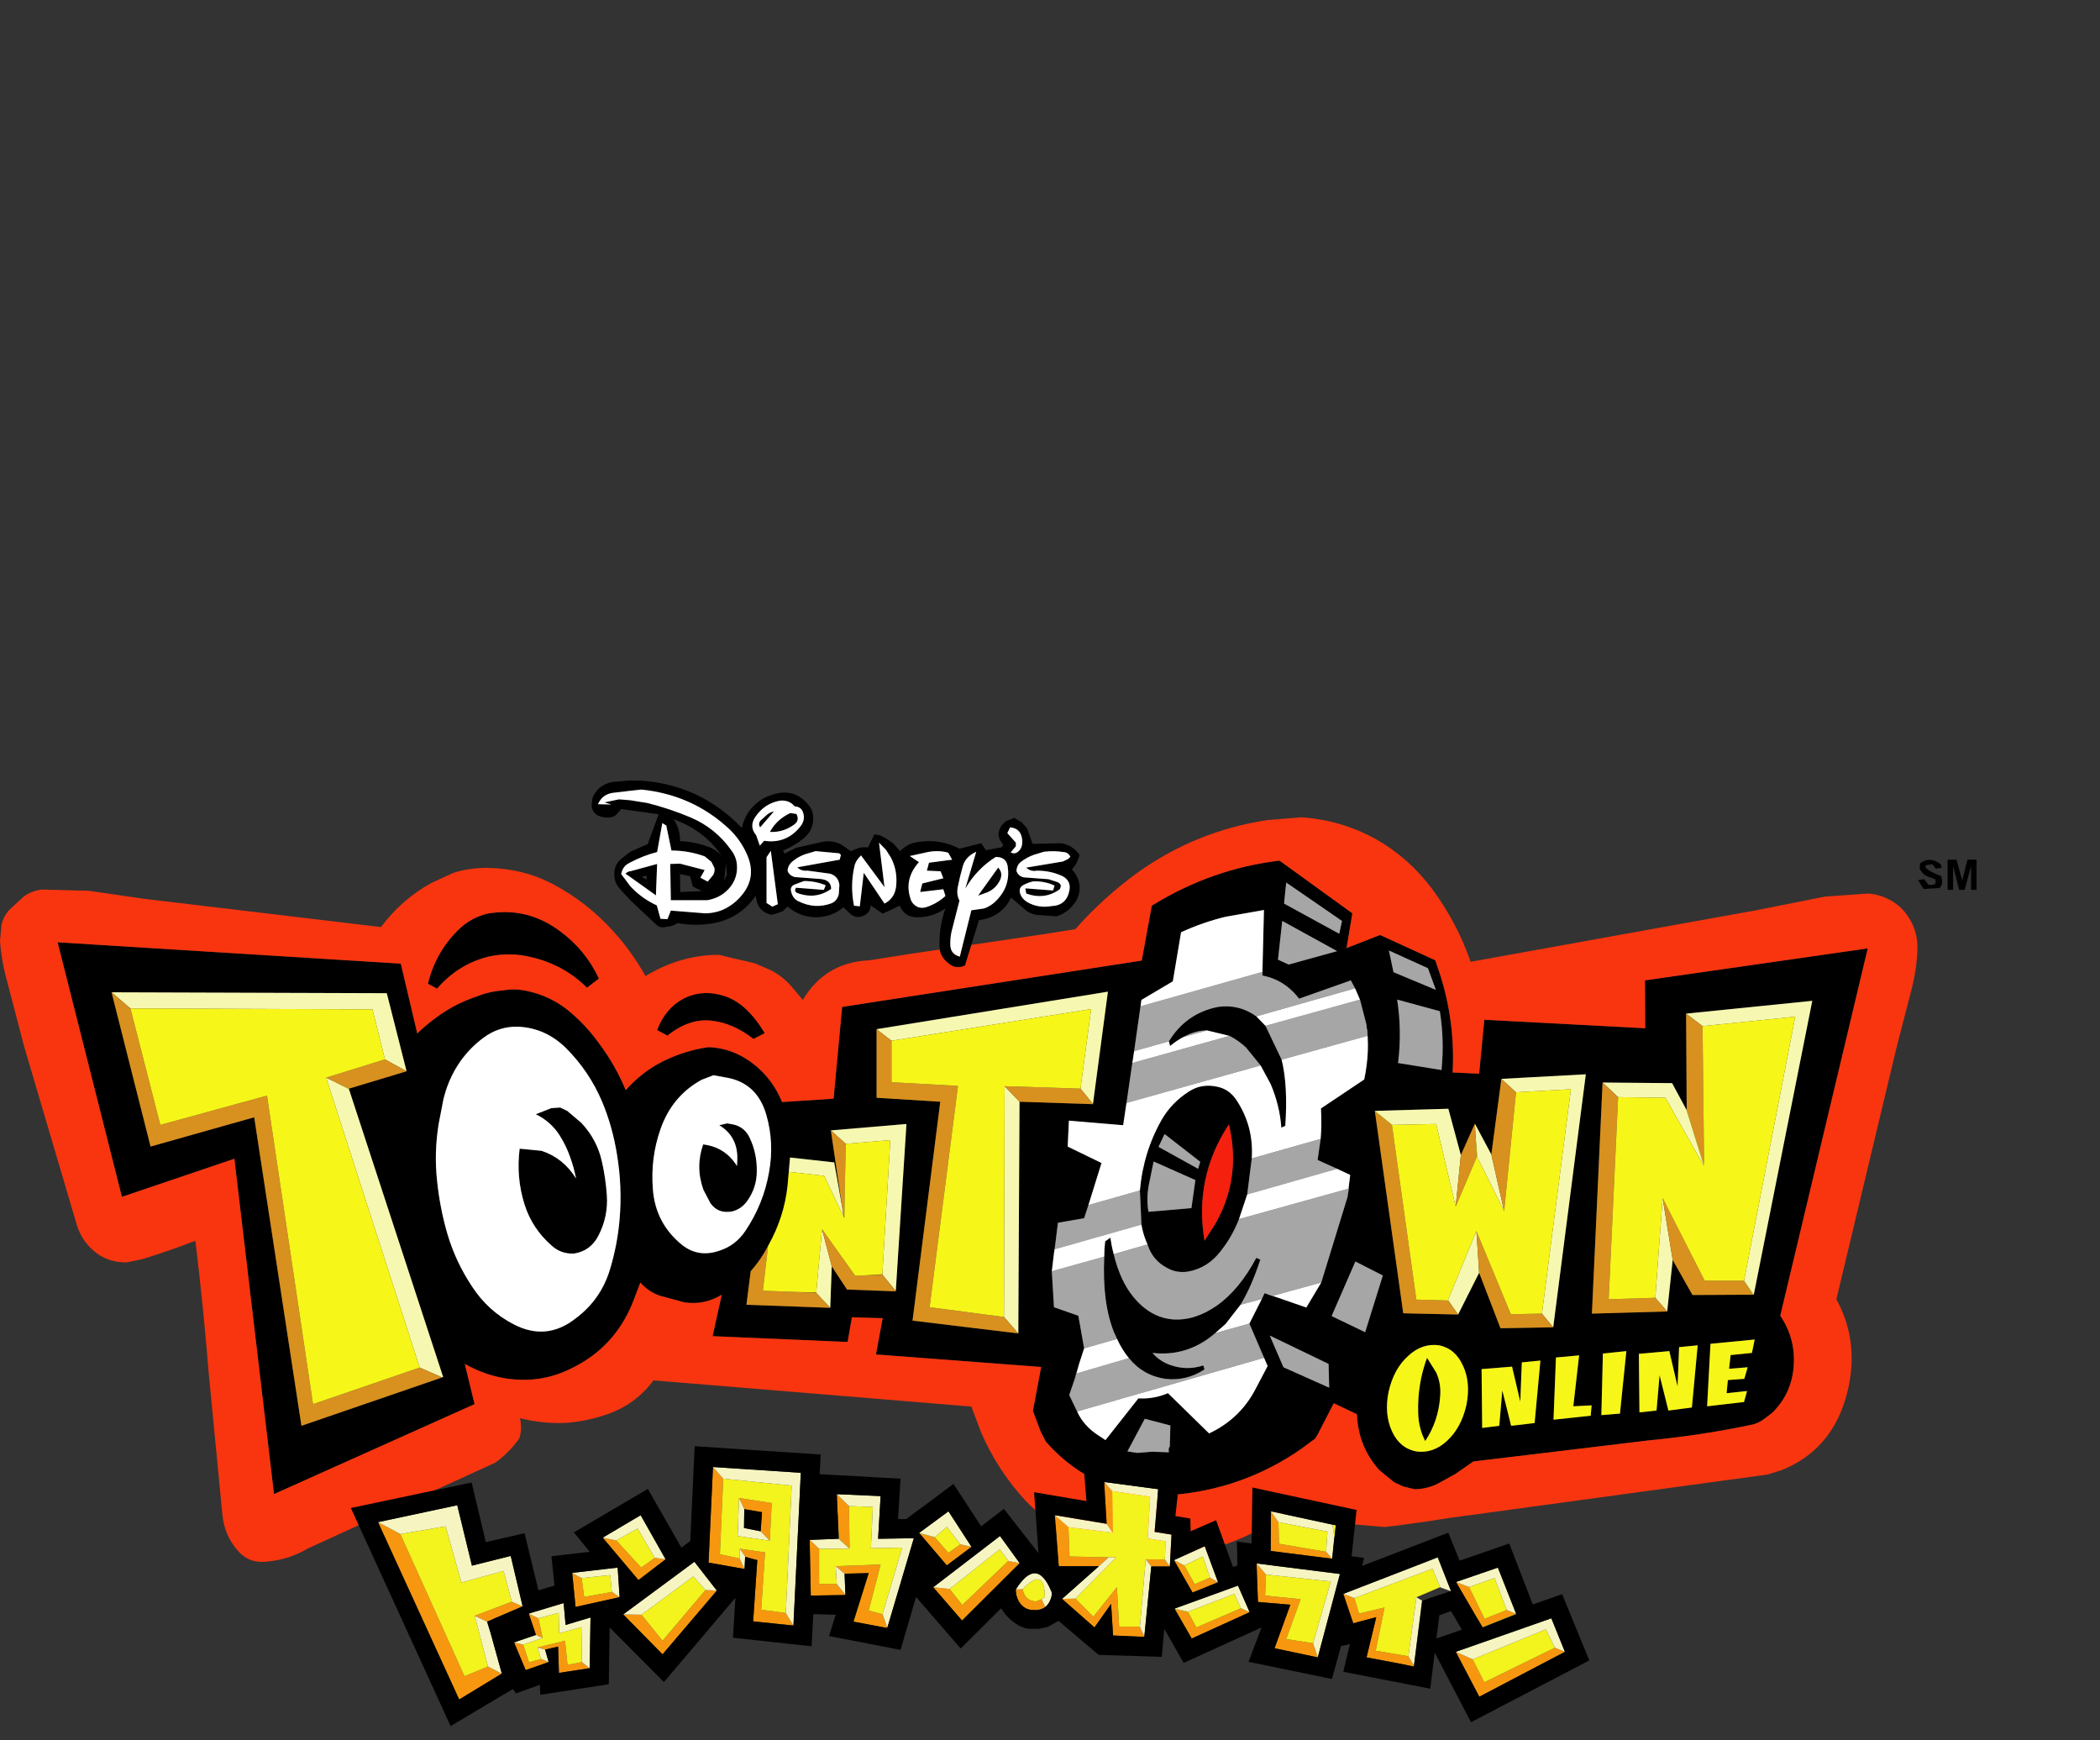 <?xml version="1.0" encoding="UTF-8" standalone="no"?>
<svg xmlns:xlink="http://www.w3.org/1999/xlink" height="285.4px" width="344.5px" xmlns="http://www.w3.org/2000/svg">
  <rect width="100%" height="100%" fill="#333333" stroke="none"/>
  <g transform="matrix(1.0, 0.0, 0.0, 1.0, 161.95, 206.75)">
    <use height="122.15" transform="matrix(1.0, 0.0, 0.0, 1.0, -161.95, -72.7)" width="324.25" xlink:href="#shape0"/>
    <use height="30.6" transform="matrix(1.0, 0.0, 0.0, 1.0, -64.9, -78.75)" width="80.05" xlink:href="#shape1"/>
    <use height="50.5" transform="matrix(0.909, 0.0, 0.0, 0.909, -104.391, 30.45)" width="223.5" xlink:href="#shape2"/>
  </g>
  <defs>
    <g id="shape0" transform="matrix(1.0, 0.0, 0.0, 1.0, 162.1, 58.05)">
      <path d="M57.6 -38.95 L58.05 -41.05 48.9 -47.35 48.55 -43.9 57.6 -38.95 M48.25 -41.05 L47.55 -34.7 49.3 -33.9 57.25 -36.1 48.25 -41.05 M59.75 -42.3 L58.8 -36.6 64.3 -38.75 Q68.85 -36.65 73.35 -34.6 L74.05 -32.55 Q76.65 -24.55 76.2 -16.2 L80.55 -16.0 81.4 -24.85 107.8 -23.45 107.75 -31.3 144.3 -36.55 129.95 23.7 Q132.65 27.7 132.1 32.55 131.6 36.7 128.65 39.6 L127.35 40.6 Q126.55 41.2 125.6 41.5 117.2 43.3 108.3 44.15 L95.45 45.7 79.6 47.6 76.65 49.65 73.75 51.25 Q71.9 52.15 69.95 52.15 L68.1 51.7 66.6 51.0 64.15 49.0 63.9 48.7 Q60.7 44.95 60.5 39.85 L56.7 38.05 54.1 43.1 53.65 43.85 51.35 45.55 Q41.75 52.2 30.05 53.1 17.7 53.6 9.5 44.4 L8.6 42.65 7.4 39.45 7.35 39.3 8.7 32.1 -18.4 30.05 -17.3 24.1 -22.35 23.95 -23.05 28.0 -45.2 27.05 -43.7 20.25 Q-46.55 22.0 -49.85 21.5 L-53.9 20.4 Q-55.75 19.75 -57.05 18.25 L-58.35 21.65 Q-61.3 28.85 -68.2 32.25 -73.25 34.85 -79.0 34.0 -82.6 33.45 -85.85 31.6 L-84.25 38.2 -117.15 52.95 -123.65 -2.05 -142.1 4.2 -152.65 -37.55 -96.35 -34.05 -93.65 -22.6 Q-91.0 -25.15 -87.85 -26.95 -85.9 -28.0 -83.8 -28.7 -81.8 -29.5 -79.6 -29.65 -77.7 -30.0 -75.8 -29.6 -71.85 -28.8 -68.8 -26.3 -66.05 -24.05 -63.85 -21.0 -61.15 -17.4 -59.45 -13.3 -56.8 -16.3 -53.3 -18.05 -49.75 -19.8 -45.9 -20.35 -41.7 -20.2 -38.25 -17.4 -35.3 -15.0 -33.8 -11.35 L-25.35 -11.9 -23.95 -26.95 25.2 -34.55 26.85 -43.55 Q36.6 -49.6 47.8 -50.95 L59.75 -42.3 M45.0 -32.7 L45.25 -42.85 39.0 -41.75 Q35.25 -40.85 31.65 -39.2 L30.3 -31.15 25.15 -28.1 25.0 -27.05 23.95 -19.7 23.75 -18.35 22.65 -10.9 22.15 -7.55 13.25 -8.3 13.05 -4.05 18.6 -1.35 16.45 5.55 15.75 7.7 11.45 8.45 11.0 12.1 10.8 13.45 10.45 16.4 10.8 22.3 14.8 23.7 15.75 29.05 14.95 31.5 13.3 36.7 14.6 39.4 Q15.65 41.75 18.05 43.3 L19.25 44.1 24.65 37.25 Q27.15 37.4 29.5 36.4 L36.25 43.0 Q41.25 40.65 43.8 35.85 L45.85 31.95 42.85 25.0 44.9 20.95 45.35 20.0 46.3 20.35 47.0 20.55 52.2 22.35 54.65 18.25 58.95 4.25 59.4 0.6 57.25 -0.4 54.05 -1.85 54.55 -5.3 Q54.75 -7.65 54.6 -10.3 L61.7 -15.05 Q62.7 -19.85 62.05 -24.0 L61.95 -24.5 61.0 -28.15 60.2 -30.0 59.5 -31.3 51.0 -28.3 50.7 -28.7 Q48.4 -31.45 45.0 -32.1 L45.0 -32.7 M44.7 -17.35 L42.3 -20.3 Q41.0 -21.5 39.6 -22.2 L35.9 -23.1 Q34.0 -23.1 32.0 -22.0 30.95 -21.45 29.85 -20.55 L29.65 -21.3 Q32.45 -25.9 37.7 -26.95 41.15 -27.45 44.0 -25.4 L45.5 -23.85 48.15 -18.3 Q49.2 -14.05 48.75 -7.45 L48.1 -7.15 Q47.85 -10.75 46.35 -14.3 L44.7 -17.35 M24.9 3.15 Q25.45 -3.15 28.5 -8.5 30.1 -11.25 32.9 -13.05 35.0 -14.45 37.65 -13.85 39.5 -13.45 40.65 -11.8 43.6 -7.45 43.25 -2.1 L42.5 3.8 41.15 7.85 Q40.05 10.7 38.15 13.1 36.05 15.85 32.85 16.45 30.9 16.75 29.35 15.85 26.95 14.6 26.15 12.0 25.45 10.5 25.15 8.75 L24.9 3.15 M4.95 26.6 L5.15 -11.4 17.2 -11.0 17.2 -11.05 19.65 -29.45 -18.3 -23.3 -18.3 -12.05 -7.85 -11.4 -12.4 24.5 4.95 26.6 M19.05 14.0 Q19.05 12.8 19.2 11.5 L20.05 10.9 Q20.25 12.3 20.6 13.6 21.7 18.1 23.9 20.7 26.65 24.0 30.3 24.3 33.9 24.55 37.5 22.05 41.2 19.45 44.0 14.2 L44.65 14.5 Q43.2 18.95 41.4 21.9 L38.95 25.05 37.25 26.55 Q32.75 30.45 26.95 29.8 L27.0 29.85 Q28.15 31.15 29.8 31.75 32.55 32.75 35.3 31.85 L35.5 32.5 Q32.55 34.45 29.05 34.05 25.4 33.5 23.1 30.65 22.0 29.35 21.15 27.5 L20.65 26.4 Q18.7 21.6 19.05 14.0 M34.8 -1.55 L28.95 -6.1 27.95 -4.0 34.45 -0.4 34.8 -1.55 M26.35 2.3 Q25.95 4.5 26.3 6.65 L33.35 6.05 34.0 1.45 27.15 -1.6 26.35 2.3 M35.5 11.4 L37.2 8.75 Q41.6 1.15 39.5 -7.7 33.75 1.05 35.5 11.4 M72.15 -33.3 L65.75 -36.2 66.5 -32.65 73.45 -29.75 72.15 -33.3 M74.4 -16.9 Q74.85 -21.55 74.1 -26.25 L67.1 -28.15 Q67.9 -23.05 67.25 -17.75 L74.4 -16.6 74.4 -16.9 M79.85 -7.8 L77.55 -2.65 75.5 -10.25 63.45 -9.9 63.45 -9.8 68.1 23.3 77.1 23.5 80.55 16.65 84.05 25.75 92.7 25.6 98.05 -15.9 84.2 -15.15 82.55 -2.75 79.85 -7.8 M152.8 -49.65 L152.9 -50.5 Q154.55 -51.75 156.3 -50.3 L156.4 -49.75 155.45 -49.65 154.9 -50.35 153.85 -50.2 Q153.3 -49.6 156.35 -48.4 156.75 -47.0 156.05 -46.45 L153.45 -46.3 152.55 -47.75 153.55 -47.9 154.25 -47.0 Q155.8 -46.75 155.35 -47.9 L154.25 -48.3 Q153.35 -48.6 152.8 -49.65 M158.85 -51.1 L159.8 -47.7 160.65 -51.1 162.15 -51.1 162.15 -46.15 161.25 -46.15 161.25 -50.05 160.2 -46.15 159.3 -46.15 158.3 -50.05 158.3 -46.15 157.4 -46.15 157.4 -51.1 158.85 -51.1 M114.5 -25.85 L114.6 -10.1 114.55 -10.1 112.2 -14.45 100.8 -14.55 99.05 23.35 111.4 23.0 112.3 14.55 115.55 20.3 125.5 20.25 125.6 20.25 135.2 -27.95 114.5 -25.85 M109.65 39.25 L110.15 33.45 111.6 39.25 115.45 38.75 116.4 28.55 113.35 28.85 113.1 35.3 111.75 29.5 106.75 29.95 106.85 39.55 109.65 39.25 M125.3 29.8 L125.75 27.6 118.5 28.3 117.95 38.55 124.0 37.85 124.5 36.05 121.15 36.4 121.35 34.25 124.05 34.05 124.6 32.15 121.55 32.4 121.8 30.15 125.3 29.8 M103.65 39.75 L104.7 29.5 100.85 29.9 100.6 40.0 103.65 39.75 M96.0 38.55 L96.95 30.2 93.15 30.55 92.75 40.75 98.85 40.1 99.0 38.4 96.0 38.55 M87.55 31.35 L87.3 37.8 85.95 32.05 80.95 32.45 81.05 42.1 83.85 41.75 84.35 35.95 85.8 41.75 89.65 41.3 90.6 31.05 87.55 31.35 M64.75 17.1 L60.25 14.8 56.35 23.75 61.85 26.4 64.75 17.1 M65.7 36.15 Q64.95 39.8 66.25 42.65 67.5 45.4 70.2 45.95 72.95 46.35 75.25 44.25 77.6 42.1 78.45 38.4 79.2 34.65 77.9 31.9 76.65 29.1 74.0 28.55 71.2 28.15 68.9 30.3 66.55 32.4 65.7 36.15 M73.5 33.0 Q74.35 34.85 74.15 37.0 73.85 41.05 71.7 44.25 70.6 42.1 70.55 39.65 70.4 34.95 72.0 30.6 L73.5 33.0 M55.95 35.5 L55.85 31.6 46.2 26.95 48.45 32.15 55.95 35.5 M25.7 40.6 L22.85 45.95 24.5 46.2 26.85 46.0 29.65 46.1 Q29.55 45.3 29.8 45.2 L29.9 41.7 25.7 40.6 M-86.95 -39.55 Q-84.95 -41.55 -82.15 -42.25 -75.6 -43.4 -70.2 -39.35 -66.05 -36.3 -63.85 -31.6 L-65.8 -30.1 Q-69.65 -33.9 -74.9 -35.1 -78.3 -35.95 -81.75 -35.25 -86.85 -34.05 -90.4 -29.95 L-91.9 -30.75 Q-90.65 -35.9 -86.95 -39.55 M-143.8 -29.35 L-137.4 -4.05 -120.4 -8.85 -112.65 41.75 -89.95 33.95 -89.4 33.75 -104.85 -13.45 -104.85 -13.55 -95.4 -16.4 -98.65 -29.2 -143.8 -29.35 M-89.0 -13.1 L-89.35 -11.85 -90.15 -7.7 Q-90.9 -3.0 -90.4 1.55 -89.95 6.0 -88.7 10.3 -87.35 14.85 -84.7 18.85 -82.05 22.95 -77.75 25.15 -72.45 27.85 -67.75 24.2 -63.55 21.1 -62.05 16.15 -60.8 12.05 -60.45 7.8 -60.0 2.55 -60.9 -2.85 -61.65 -7.4 -63.3 -11.35 -65.4 -16.35 -69.25 -20.2 -72.55 -23.45 -76.95 -23.7 -80.2 -23.85 -82.85 -21.85 -87.25 -18.55 -89.0 -13.1 M-45.05 -15.75 L-47.0 -15.0 Q-51.85 -12.35 -53.75 -6.9 -55.4 -2.2 -55.0 2.9 -54.6 8.5 -50.25 12.05 -47.5 14.25 -44.0 13.0 -41.4 12.15 -39.8 9.75 -36.85 5.35 -35.95 0.2 -35.05 -4.65 -36.4 -9.3 -37.95 -14.6 -43.15 -15.4 L-45.05 -15.75 M-43.15 -28.7 Q-39.55 -27.5 -36.65 -22.65 L-38.5 -21.7 Q-41.8 -24.3 -45.4 -24.7 -49.05 -25.1 -52.6 -22.25 L-54.3 -23.15 Q-52.95 -26.75 -49.9 -28.35 -46.75 -29.9 -43.15 -28.7 M-44.1 -7.55 L-42.8 -7.85 -41.7 -7.65 Q-39.9 -7.2 -39.1 -5.45 -37.9 -2.9 -37.95 0.0 -37.95 2.65 -39.5 4.85 -40.5 6.25 -42.05 6.6 -44.3 7.0 -45.55 5.25 L-46.7 3.05 Q-48.05 -0.65 -46.75 -4.4 -43.1 -3.95 -41.2 -0.85 L-41.15 -1.85 Q-41.0 -5.65 -44.1 -7.55 M-71.65 -10.35 L-70.2 -10.45 -69.05 -9.9 -66.75 -7.95 Q-64.15 -5.2 -63.35 -1.55 -62.75 1.1 -62.55 3.9 -62.3 7.45 -63.95 10.6 -65.25 13.1 -67.95 13.5 -70.05 13.6 -71.6 12.2 -74.8 9.4 -76.05 5.45 -77.45 1.0 -76.85 -3.7 L-73.25 -3.35 Q-69.65 -2.15 -67.6 1.2 -67.95 -0.65 -68.6 -2.4 -69.25 -4.25 -70.3 -5.9 -71.75 -8.15 -74.2 -9.35 L-71.65 -10.35 M-17.35 16.9 L-17.35 16.95 -20.7 17.1 -17.35 16.9 M-16.25 18.3 L-15.15 19.65 -13.4 -7.75 -25.8 -6.7 -23.95 5.85 -25.25 -1.45 -32.5 -2.25 -32.7 0.1 -32.9 2.35 Q-33.45 7.55 -36.1 12.25 -37.3 14.55 -38.95 16.4 L-39.65 21.9 -25.9 22.4 -25.65 15.6 -23.15 19.4 -15.15 19.7 -16.25 18.3 M-23.65 7.4 L-23.55 4.95 -23.6 7.7 -23.65 7.4 M-31.45 19.8 L-28.2 19.9 -28.2 19.95 -31.45 19.8" fill="#000000" fill-rule="evenodd" stroke="none"/>
      <path d="M51.4 -58.05 Q57.95 -57.6 63.65 -54.45 69.0 -51.4 72.8 -46.35 76.9 -40.85 79.15 -34.35 L113.5 -40.55 126.0 -42.8 137.3 -45.05 144.4 -45.55 Q147.05 -45.35 149.3 -43.6 150.45 -42.65 151.25 -41.25 152.55 -39.0 152.45 -36.3 152.3 -32.8 151.4 -29.5 L149.05 -20.4 139.15 21.0 Q141.8 25.8 141.65 31.3 141.5 35.5 139.9 39.45 137.05 46.3 130.1 49.05 L127.85 49.75 75.45 56.9 72.25 57.4 67.2 58.1 65.05 58.35 58.65 57.8 58.25 57.7 50.95 54.9 50.65 54.8 50.25 55.05 47.2 57.1 Q37.15 63.75 24.95 63.0 13.75 61.9 6.1 54.0 1.55 49.05 -1.15 42.85 L-2.75 38.6 -54.9 34.3 Q-57.75 38.15 -62.3 39.8 -65.6 40.95 -68.9 41.25 -72.85 41.5 -76.8 40.5 -76.4 42.3 -76.9 43.8 -78.55 46.15 -80.85 47.8 L-111.55 61.85 Q-114.75 63.75 -118.55 64.05 -121.4 64.3 -123.2 62.1 -125.25 59.7 -125.6 56.5 L-127.9 32.7 Q-128.75 22.05 -130.05 11.4 -134.3 13.05 -138.7 14.4 L-141.3 14.95 Q-144.55 15.0 -146.85 12.95 -148.75 11.25 -149.5 8.8 L-158.15 -20.5 -161.25 -32.35 Q-161.9 -35.0 -162.1 -37.75 L-161.85 -40.5 Q-161.5 -41.8 -160.65 -42.8 L-158.15 -45.1 Q-156.85 -46.0 -155.25 -46.2 L-147.5 -46.0 -138.6 -44.7 -103.8 -40.55 -99.6 -40.05 Q-96.2 -44.6 -91.3 -47.3 L-87.7 -48.95 Q-85.0 -49.8 -82.0 -49.75 -76.35 -49.65 -71.6 -47.2 -65.75 -44.15 -61.35 -39.2 -58.45 -36.0 -56.2 -32.0 -50.6 -35.45 -44.2 -35.5 L-38.25 -34.1 -35.6 -32.95 Q-33.7 -31.95 -32.3 -30.35 L-30.4 -28.1 Q-26.7 -34.3 -19.45 -34.6 L-12.8 -35.65 0.8 -37.65 9.25 -38.9 14.3 -39.7 Q18.95 -44.95 24.55 -49.0 34.15 -55.85 45.85 -57.6 L51.4 -58.05 M59.75 -42.3 L47.8 -50.95 Q36.6 -49.6 26.85 -43.55 L25.2 -34.55 -23.95 -26.95 -25.35 -11.9 -33.8 -11.35 Q-35.3 -15.0 -38.25 -17.4 -41.7 -20.2 -45.9 -20.35 -49.75 -19.8 -53.3 -18.05 -56.8 -16.3 -59.45 -13.3 -61.15 -17.4 -63.85 -21.0 -66.05 -24.05 -68.8 -26.3 -71.85 -28.8 -75.8 -29.6 -77.7 -30.0 -79.6 -29.65 -81.8 -29.5 -83.8 -28.7 -85.9 -28.0 -87.85 -26.95 -91.0 -25.15 -93.65 -22.6 L-96.35 -34.05 -152.65 -37.55 -142.1 4.2 -123.65 -2.05 -117.15 52.95 -84.25 38.2 -85.85 31.6 Q-82.6 33.45 -79.0 34.0 -73.25 34.85 -68.2 32.25 -61.3 28.85 -58.35 21.65 L-57.05 18.25 Q-55.75 19.75 -53.9 20.4 L-49.85 21.5 Q-46.55 22.0 -43.7 20.25 L-45.2 27.05 -23.05 28.0 -22.35 23.95 -17.3 24.1 -18.4 30.05 8.7 32.1 7.35 39.3 7.4 39.45 8.6 42.65 9.5 44.4 Q17.7 53.6 30.05 53.1 41.75 52.2 51.35 45.55 L53.65 43.85 54.1 43.1 56.7 38.05 60.5 39.85 Q60.7 44.95 63.9 48.7 L64.15 49.0 66.6 51.0 68.1 51.7 69.95 52.15 Q71.9 52.15 73.75 51.25 L76.65 49.65 79.6 47.6 95.45 45.7 108.3 44.15 Q117.2 43.3 125.6 41.5 126.55 41.2 127.35 40.6 L128.65 39.6 Q131.6 36.7 132.1 32.55 132.65 27.7 129.95 23.7 L144.3 -36.55 107.75 -31.3 107.8 -23.45 81.4 -24.85 80.55 -16.0 76.2 -16.2 Q76.65 -24.55 74.05 -32.55 L73.35 -34.6 Q68.85 -36.65 64.3 -38.75 L58.8 -36.6 59.75 -42.3 M-86.95 -39.55 Q-90.65 -35.9 -91.9 -30.75 L-90.4 -29.95 Q-86.85 -34.05 -81.75 -35.25 -78.3 -35.95 -74.9 -35.1 -69.65 -33.9 -65.8 -30.1 L-63.85 -31.6 Q-66.05 -36.3 -70.2 -39.35 -75.6 -43.4 -82.15 -42.25 -84.95 -41.55 -86.95 -39.55 M-43.15 -28.7 Q-46.75 -29.9 -49.9 -28.35 -52.95 -26.75 -54.3 -23.15 L-52.6 -22.25 Q-49.05 -25.1 -45.4 -24.7 -41.8 -24.3 -38.5 -21.7 L-36.65 -22.65 Q-39.55 -27.5 -43.15 -28.7" fill="#f8350f" fill-rule="evenodd" stroke="none"/>
      <path d="M57.6 -38.95 L48.55 -43.9 48.9 -47.35 58.05 -41.05 57.6 -38.95 M48.25 -41.05 L57.25 -36.1 49.3 -33.9 47.55 -34.7 48.25 -41.05 M25.0 -27.05 L45.0 -32.7 45.0 -32.1 Q48.4 -31.45 50.7 -28.7 L51.0 -28.3 59.5 -31.3 60.2 -30.0 44.0 -25.4 Q41.15 -27.45 37.7 -26.95 32.45 -25.9 29.65 -21.3 L23.95 -19.7 25.0 -27.05 M61.0 -28.15 L61.95 -24.5 62.2 -22.2 48.15 -18.3 45.5 -23.85 61.0 -28.15 M54.55 -5.3 L54.05 -1.85 57.25 -0.4 42.5 3.8 43.25 -2.1 54.55 -5.3 M58.95 4.25 L54.65 18.25 46.65 20.45 46.3 20.35 45.35 20.0 44.9 20.95 41.4 21.9 Q43.2 18.95 44.65 14.5 L44.0 14.2 Q41.2 19.45 37.5 22.05 33.9 24.55 30.3 24.3 26.65 24.0 23.9 20.7 21.7 18.1 20.6 13.6 L26.15 12.0 Q26.95 14.6 29.35 15.85 30.9 16.75 32.85 16.45 36.05 15.85 38.15 13.1 40.05 10.7 41.15 7.85 L59.15 2.85 58.95 4.25 M14.6 39.4 L13.3 36.7 14.25 34.0 14.55 33.15 23.1 30.65 Q25.4 33.5 29.05 34.05 32.55 34.45 35.5 32.5 L35.3 31.85 Q32.55 32.75 29.8 31.75 28.15 31.15 27.0 29.85 L26.95 29.8 Q32.75 30.45 37.25 26.55 L42.8 25.0 45.25 30.6 14.6 39.4 M15.75 29.05 L14.8 23.7 10.8 22.3 10.45 16.4 19.05 14.0 Q18.7 21.6 20.65 26.4 L21.15 27.5 15.75 29.05 M11.0 12.1 L11.45 8.45 15.75 7.7 16.45 5.55 24.9 3.15 25.15 8.75 10.9 12.8 11.0 12.1 M22.7 -11.2 L23.65 -17.75 39.6 -22.2 Q41.0 -21.5 42.3 -20.3 L44.7 -17.35 22.7 -11.2 M35.9 -23.1 L32.0 -22.0 Q34.0 -23.1 35.9 -23.1 M34.8 -1.55 L34.45 -0.4 27.95 -4.0 28.95 -6.1 34.8 -1.55 M26.35 2.3 L27.15 -1.6 34.0 1.45 33.35 6.05 26.3 6.65 Q25.95 4.5 26.35 2.3 M74.4 -16.9 L74.4 -16.6 67.25 -17.75 Q67.9 -23.05 67.1 -28.15 L74.1 -26.25 Q74.85 -21.55 74.4 -16.9 M72.15 -33.3 L73.45 -29.75 66.5 -32.65 65.75 -36.2 72.15 -33.3 M64.75 17.1 L61.85 26.4 56.35 23.75 60.25 14.8 64.75 17.1 M55.95 35.5 L48.45 32.15 46.2 26.95 55.85 31.6 55.95 35.5 M25.7 40.6 L29.9 41.7 29.8 45.2 Q29.55 45.3 29.65 46.1 L26.85 46.0 24.5 46.2 22.85 45.95 25.7 40.6" fill="#a6a6a6" fill-rule="evenodd" stroke="none"/>
      <path d="M25.0 -27.05 L25.15 -28.1 30.3 -31.15 31.65 -39.2 Q35.25 -40.85 39.0 -41.75 L45.25 -42.85 45.0 -32.7 25.0 -27.05 M60.2 -30.0 L61.0 -28.15 45.5 -23.85 44.0 -25.4 60.2 -30.0 M61.95 -24.5 L62.05 -24.0 Q62.7 -19.85 61.7 -15.05 L54.6 -10.3 Q54.75 -7.65 54.55 -5.3 L43.25 -2.1 Q43.6 -7.45 40.65 -11.8 39.5 -13.45 37.65 -13.85 35.0 -14.45 32.9 -13.05 30.1 -11.25 28.5 -8.5 25.45 -3.15 24.9 3.15 L16.45 5.55 18.6 -1.35 13.05 -4.05 13.25 -8.3 22.15 -7.55 22.65 -10.9 22.7 -11.2 44.7 -17.35 46.35 -14.3 Q47.85 -10.75 48.1 -7.15 L48.75 -7.45 Q49.2 -14.05 48.15 -18.3 L62.2 -22.2 61.95 -24.5 M57.25 -0.4 L59.4 0.6 58.95 4.25 59.15 2.85 41.15 7.85 42.5 3.8 57.25 -0.4 M54.65 18.25 L52.2 22.35 47.0 20.55 46.65 20.45 54.65 18.25 M44.9 20.95 L42.85 25.0 45.85 31.95 43.8 35.85 Q41.25 40.65 36.25 43.0 L29.5 36.4 Q27.15 37.4 24.65 37.25 L19.25 44.1 18.05 43.3 Q15.65 41.75 14.6 39.4 L45.25 30.6 42.8 25.0 37.25 26.55 38.95 25.05 41.4 21.9 44.9 20.95 M14.95 31.5 L15.75 29.05 21.15 27.5 Q22.0 29.35 23.1 30.65 L14.55 33.15 14.25 34.0 14.95 31.5 M10.45 16.4 L10.8 13.45 10.9 12.8 25.15 8.75 Q25.45 10.5 26.15 12.0 L20.6 13.6 Q20.25 12.3 20.05 10.9 L19.2 11.5 Q19.05 12.8 19.05 14.0 L10.45 16.4 M23.75 -18.35 L23.95 -19.7 29.65 -21.3 29.85 -20.55 Q30.95 -21.45 32.0 -22.0 L35.9 -23.1 39.6 -22.2 23.65 -17.75 23.75 -18.35 M-89.0 -13.1 Q-87.25 -18.55 -82.85 -21.85 -80.2 -23.85 -76.95 -23.7 -72.55 -23.45 -69.25 -20.2 -65.4 -16.35 -63.3 -11.35 -61.65 -7.4 -60.9 -2.85 -60.0 2.55 -60.45 7.8 -60.8 12.05 -62.05 16.15 -63.55 21.1 -67.75 24.2 -72.45 27.85 -77.75 25.15 -82.05 22.95 -84.7 18.85 -87.35 14.85 -88.7 10.3 -89.95 6.0 -90.4 1.55 -90.9 -3.0 -90.15 -7.7 L-89.35 -11.85 -89.0 -13.1 M-45.05 -15.75 L-43.15 -15.4 Q-37.95 -14.6 -36.4 -9.3 -35.05 -4.65 -35.95 0.2 -36.85 5.35 -39.8 9.75 -41.4 12.15 -44.0 13.0 -47.5 14.25 -50.25 12.05 -54.6 8.5 -55.0 2.9 -55.4 -2.2 -53.75 -6.9 -51.85 -12.35 -47.0 -15.0 L-45.05 -15.75 M-71.65 -10.35 L-74.2 -9.35 Q-71.75 -8.15 -70.3 -5.9 -69.25 -4.25 -68.6 -2.4 -67.95 -0.65 -67.6 1.2 -69.65 -2.15 -73.25 -3.35 L-76.85 -3.7 Q-77.45 1.0 -76.05 5.45 -74.8 9.4 -71.6 12.2 -70.05 13.6 -67.95 13.5 -65.25 13.1 -63.95 10.6 -62.3 7.45 -62.55 3.9 -62.75 1.1 -63.35 -1.55 -64.15 -5.2 -66.75 -7.95 L-69.05 -9.9 -70.2 -10.45 -71.65 -10.35 M-44.1 -7.55 Q-41.0 -5.65 -41.15 -1.85 L-41.2 -0.85 Q-43.1 -3.95 -46.75 -4.4 -48.05 -0.65 -46.7 3.05 L-45.55 5.25 Q-44.3 7.0 -42.05 6.6 -40.5 6.25 -39.5 4.85 -37.95 2.65 -37.95 0.0 -37.9 -2.9 -39.1 -5.45 -39.9 -7.2 -41.7 -7.65 L-42.8 -7.85 -44.1 -7.55" fill="#ffffff" fill-rule="evenodd" stroke="none"/>
      <path d="M2.7 -13.95 L5.15 -11.4 4.95 26.6 2.6 23.9 2.7 -13.95 M16.25 -12.2 L15.15 -13.55 16.9 -26.6 -15.85 -21.4 -18.3 -23.3 19.65 -29.45 17.2 -11.05 16.25 -12.2 M79.85 -7.8 L82.55 -2.75 84.65 6.55 80.25 -2.3 80.0 -5.3 79.85 -7.8 M84.2 -15.15 L98.05 -15.9 92.7 25.6 90.85 23.35 95.6 -13.45 86.6 -12.95 84.2 -15.15 M80.55 16.65 L77.1 23.5 76.35 22.45 75.45 21.1 80.1 9.8 80.55 16.65 M63.45 -9.9 L75.5 -10.25 77.55 -2.65 76.7 5.8 73.5 -7.75 66.3 -7.6 63.45 -9.9 M117.2 -23.8 L114.5 -25.85 135.2 -27.95 125.6 20.25 124.0 17.95 132.4 -25.35 117.2 -23.8 M112.3 14.55 L111.4 23.0 109.45 20.75 110.65 4.4 112.3 14.55 M100.8 -14.55 L112.2 -14.45 114.55 -10.1 117.45 -0.8 111.1 -12.05 103.35 -12.15 100.8 -14.55 M-93.25 32.2 L-108.6 -15.35 -106.95 -14.55 -104.85 -13.45 -89.4 33.75 -89.6 33.8 -93.25 32.2 M-98.95 -18.35 L-101.0 -26.55 -140.7 -26.7 -143.8 -29.35 -98.65 -29.2 -95.4 -16.4 -98.95 -18.35 M-23.35 -4.5 L-25.8 -6.7 -13.4 -7.75 -15.15 19.65 -16.25 18.3 -17.35 16.95 -17.35 16.9 -16.05 -5.1 -23.35 -4.5 M-23.95 5.85 L-23.7 7.5 -26.9 0.75 -32.7 0.1 -32.5 -2.25 -25.25 -1.45 -23.95 5.85 M-23.65 7.6 L-23.65 7.4 -23.6 7.7 -23.65 7.6 M-28.2 19.9 L-27.25 9.5 -25.65 15.6 -25.9 22.4 -28.2 19.95 -28.2 19.9" fill="#f6f8b1" fill-rule="evenodd" stroke="none"/>
      <path d="M5.15 -11.4 L2.7 -13.95 15.15 -13.55 16.25 -12.2 17.2 -11.0 5.15 -11.4 M2.6 23.9 L4.95 26.6 -12.4 24.5 -7.85 -11.4 -18.3 -12.05 -18.3 -23.3 -15.85 -21.4 -15.85 -14.6 -4.95 -14.0 -6.5 -12.6 -4.95 -13.95 -9.6 22.3 2.6 23.9 M77.55 -2.65 L79.85 -7.8 80.0 -5.3 80.15 -2.3 76.7 5.8 77.55 -2.65 M82.55 -2.75 L84.2 -15.15 86.6 -12.95 84.65 6.55 82.55 -2.75 M92.7 25.6 L84.05 25.75 80.55 16.65 80.1 9.8 85.75 23.45 90.85 23.35 92.7 25.6 M77.1 23.5 L68.1 23.3 63.45 -9.8 66.25 -7.55 70.25 21.05 75.45 21.2 76.35 22.45 77.1 23.5 M114.6 -10.1 L114.5 -25.85 117.2 -23.8 117.45 -1.05 114.6 -10.1 M125.5 20.25 L115.55 20.3 112.3 14.55 110.65 4.4 117.55 17.95 123.95 17.95 125.5 20.25 M111.4 23.0 L99.05 23.35 100.8 -14.55 103.35 -12.15 101.8 21.0 109.45 20.75 111.4 23.0 M-140.7 -26.7 L-135.8 -7.6 -118.3 -12.4 -110.75 38.2 -93.25 32.2 -89.6 33.8 -89.95 33.95 -112.65 41.75 -120.4 -8.85 -137.4 -4.05 -143.8 -29.35 -140.7 -26.7 M-108.6 -15.35 L-98.95 -18.35 -95.4 -16.4 -104.85 -13.55 -106.95 -14.55 -108.6 -15.35 M-25.8 -6.7 L-23.35 -4.5 -23.55 4.95 -23.65 7.4 -23.65 7.6 -23.7 7.5 -23.95 5.85 -25.8 -6.7 M-17.35 16.95 L-16.25 18.3 -15.15 19.7 -23.15 19.4 -25.65 15.6 -27.25 9.5 -21.8 17.15 -20.7 17.1 -17.35 16.95 M-36.1 12.25 L-36.95 19.6 -31.45 19.8 -28.2 19.95 -25.9 22.4 -39.65 21.9 -38.95 16.4 Q-37.3 14.55 -36.1 12.25" fill="#d8901f" fill-rule="evenodd" stroke="none"/>
      <path d="M2.7 -13.95 L2.6 23.9 -9.6 22.3 -4.95 -13.95 -6.5 -12.6 -4.95 -14.0 -15.85 -14.6 -15.85 -21.4 16.9 -26.6 15.15 -13.55 2.7 -13.95 M17.2 -11.0 L16.25 -12.2 17.2 -11.05 17.2 -11.0 M63.45 -9.8 L63.45 -9.9 66.3 -7.6 73.5 -7.75 76.7 5.8 80.15 -2.3 80.0 -5.3 80.25 -2.3 84.65 6.55 86.6 -12.95 95.6 -13.45 90.85 23.35 85.75 23.45 80.1 9.8 75.45 21.1 76.35 22.45 75.45 21.2 70.25 21.05 66.25 -7.55 63.45 -9.8 M114.6 -10.1 L117.45 -1.05 117.2 -23.8 132.4 -25.35 124.0 17.95 125.6 20.25 125.5 20.25 123.95 17.95 117.55 17.95 110.65 4.4 109.45 20.75 101.8 21.0 103.35 -12.15 111.1 -12.05 117.45 -0.8 114.55 -10.1 114.6 -10.1 M125.3 29.8 L121.8 30.15 121.55 32.4 124.6 32.15 124.05 34.05 121.35 34.25 121.15 36.4 124.5 36.05 124.0 37.85 117.95 38.55 118.5 28.3 125.75 27.6 125.3 29.8 M109.65 39.25 L106.85 39.55 106.75 29.95 111.75 29.5 113.1 35.3 113.35 28.85 116.4 28.55 115.45 38.75 111.6 39.25 110.15 33.45 109.65 39.25 M87.55 31.35 L90.6 31.05 89.65 41.3 85.8 41.75 84.35 35.95 83.85 41.75 81.05 42.1 80.95 32.45 85.95 32.05 87.3 37.8 87.55 31.35 M96.0 38.55 L99.0 38.4 98.85 40.1 92.75 40.75 93.15 30.55 96.95 30.2 96.0 38.55 M103.65 39.75 L100.6 40.0 100.85 29.9 104.7 29.5 103.65 39.75 M73.5 33.0 L72.0 30.6 Q70.4 34.95 70.55 39.65 70.6 42.1 71.7 44.25 73.85 41.05 74.15 37.0 74.35 34.85 73.5 33.0 M65.7 36.15 Q66.55 32.4 68.9 30.3 71.2 28.15 74.0 28.55 76.65 29.1 77.9 31.9 79.2 34.65 78.45 38.4 77.6 42.1 75.25 44.25 72.95 46.35 70.2 45.95 67.5 45.4 66.25 42.65 64.95 39.8 65.7 36.15 M-93.25 32.2 L-110.75 38.2 -118.3 -12.4 -135.8 -7.6 -140.7 -26.7 -101.0 -26.55 -98.95 -18.35 -108.6 -15.35 -93.25 32.2 M-106.95 -14.55 L-104.85 -13.55 -104.85 -13.45 -106.95 -14.55 M-23.35 -4.5 L-16.05 -5.1 -17.35 16.9 -20.7 17.1 -21.8 17.15 -27.25 9.5 -28.2 19.9 -31.45 19.8 -36.95 19.6 -36.1 12.25 Q-33.45 7.55 -32.9 2.35 L-32.7 0.1 -26.9 0.75 -23.7 7.5 -23.65 7.6 -23.6 7.7 -23.55 4.95 -23.35 -4.5" fill="#f7f619" fill-rule="evenodd" stroke="none"/>
      <path d="M35.5 11.4 Q33.75 1.05 39.5 -7.7 41.6 1.15 37.2 8.75 L35.5 11.4" fill="#f6200f" fill-rule="evenodd" stroke="none"/>
    </g>
    <g id="shape1" transform="matrix(1.0, 0.0, 0.0, 1.0, 40.05, 15.3)">
      <path d="M40.0 -3.1 L39.85 -2.55 39.35 -1.45 38.75 -0.7 Q40.9 1.75 39.4 4.55 L38.55 5.6 Q37.5 6.6 36.2 7.0 L33.65 6.8 Q32.35 6.8 31.3 6.1 L28.75 3.9 Q28.05 5.5 26.6 6.5 25.15 7.45 23.5 7.6 L21.2 15.05 Q19.7 15.75 18.45 14.65 17.25 13.7 17.05 12.4 16.85 8.9 18.0 5.7 15.9 7.15 13.35 7.15 11.3 7.15 10.5 5.25 L7.7 6.55 5.75 5.2 5.65 5.7 Q5.45 6.5 4.55 6.9 3.3 7.45 2.3 6.5 L1.25 5.5 Q-0.25 6.85 -2.5 7.1 -5.5 7.4 -7.9 5.4 L-8.7 6.15 -9.8 6.55 -10.6 6.75 -11.4 6.45 Q-12.6 5.85 -12.95 4.55 L-13.15 3.65 Q-15.65 7.25 -19.95 8.1 -22.95 8.65 -25.9 8.1 -26.8 8.65 -27.75 8.7 -28.75 9.0 -29.45 8.35 L-33.7 4.35 -35.35 2.55 Q-36.15 1.7 -36.3 0.6 -36.5 -1.25 -35.3 -2.35 L-33.7 -3.6 -30.85 -4.85 -29.05 -9.75 -33.7 -10.4 -35.2 -10.6 -35.95 -9.75 Q-36.25 -9.4 -36.7 -9.3 -38.0 -9.0 -39.2 -9.65 -40.0 -10.2 -40.05 -11.25 L-39.9 -12.45 Q-38.95 -14.65 -36.55 -15.05 L-33.7 -15.3 -31.7 -15.25 Q-22.1 -14.5 -15.4 -7.5 -14.85 -10.1 -12.75 -11.75 -11.75 -12.55 -10.55 -12.9 -6.85 -14.25 -4.4 -11.2 -3.6 -10.25 -3.7 -8.7 -3.85 -7.05 -5.05 -6.0 -6.55 -4.65 -8.65 -3.8 L-8.4 -3.3 -6.5 -4.25 -2.5 -5.15 Q-0.6 -5.65 1.05 -4.7 L2.45 -3.7 4.0 -4.3 5.1 -4.35 5.25 -4.25 6.35 -6.45 7.25 -6.3 Q8.45 -5.75 9.5 -4.9 L10.55 -3.7 Q11.5 -4.65 12.55 -5.0 16.65 -6.0 20.3 -4.1 L23.85 -5.0 24.65 -3.85 27.3 -4.35 27.45 -4.85 Q26.55 -5.75 26.75 -6.85 27.0 -7.95 28.0 -8.65 L29.3 -9.15 30.55 -8.4 31.4 -7.4 32.3 -4.9 37.0 -5.0 Q38.85 -4.7 40.0 -3.1 M38.5 -2.8 Q38.05 -3.55 37.35 -3.55 35.8 -3.8 34.15 -3.6 L32.5 -3.1 Q31.4 -2.7 30.45 -2.0 29.7 -1.45 29.65 -0.45 29.95 0.4 30.85 0.6 L34.9 0.9 36.3 1.35 Q37.25 1.7 36.75 2.55 34.25 4.35 31.25 3.25 L31.1 2.4 35.65 2.75 35.9 1.95 Q34.3 1.2 32.4 1.25 31.55 1.45 30.8 1.85 30.05 2.25 30.2 3.05 30.45 4.1 31.5 4.7 33.3 5.7 35.45 5.3 37.9 5.2 38.35 2.65 38.6 1.15 37.2 0.4 35.3 -0.5 33.0 -0.5 32.0 -0.3 31.25 -1.0 L37.25 -2.0 38.1 -2.4 38.5 -2.8 M29.55 -5.1 L29.55 -4.5 28.7 -3.5 Q29.5 -3.05 30.2 -3.9 30.65 -4.5 30.6 -5.35 30.5 -7.45 28.6 -7.6 L28.15 -6.65 29.55 -5.1 M26.25 -2.75 Q23.15 -0.8 21.25 2.45 L23.05 -3.6 Q21.3 -2.8 20.85 -1.25 20.35 0.5 20.0 2.3 19.8 3.5 20.3 4.4 L19.0 9.5 Q18.75 10.6 18.8 11.8 18.9 13.2 20.35 13.6 L22.25 6.0 24.35 5.7 Q25.6 5.25 26.55 4.2 28.7 1.85 28.2 -1.25 27.95 -2.75 26.25 -2.75 M26.6 1.65 Q25.9 2.65 24.75 3.1 L23.35 3.6 26.65 -1.0 Q27.7 0.1 26.6 1.65 M-9.0 -12.0 Q-11.65 -11.6 -13.2 -9.3 -14.25 -7.75 -13.05 -6.3 L-12.45 -4.6 -11.75 -5.4 Q-8.1 -4.85 -5.8 -7.75 -4.9 -8.9 -5.4 -10.15 -5.75 -11.0 -6.75 -11.05 -7.55 -12.05 -9.0 -12.0 M-4.6 -0.5 Q-5.7 -0.4 -6.3 -1.05 L0.65 -2.3 0.85 -3.1 0.55 -3.35 -3.3 -3.7 -5.0 -3.2 Q-6.15 -2.8 -7.05 -2.05 -7.85 -1.4 -7.9 -0.5 -7.65 0.3 -6.7 0.55 L-2.7 0.85 Q-0.75 0.95 -0.75 2.5 -3.3 4.3 -6.35 3.15 -6.9 2.85 -6.5 2.3 L-1.95 2.65 -1.65 1.9 Q-3.3 1.2 -5.2 1.2 L-6.8 1.8 Q-7.55 2.15 -7.3 3.0 -7.0 4.15 -6.05 4.55 -3.4 5.85 -0.7 4.85 0.25 4.45 0.5 3.35 L0.6 1.85 Q0.45 0.45 -0.9 0.0 L-4.6 -0.5 M3.05 -1.15 Q2.35 2.05 3.0 5.25 L3.95 5.35 4.6 -0.15 8.0 4.9 Q9.65 4.05 9.9 2.15 10.2 -0.45 9.05 -2.65 L8.25 -3.9 7.1 -5.1 8.0 2.2 4.15 -3.0 Q3.25 -2.15 3.05 -1.15 M-6.9 -8.0 Q-8.65 -6.75 -10.8 -6.85 -9.7 -8.9 -7.45 -9.95 L-6.45 -9.8 Q-5.85 -8.7 -6.9 -8.0 M-12.4 -8.65 L-11.25 -9.7 Q-10.65 -10.15 -10.15 -10.2 L-12.4 -7.6 Q-12.75 -8.1 -12.4 -8.65 M-11.35 -2.7 L-11.35 4.8 -10.4 5.4 -9.5 5.0 -10.65 -3.75 -11.35 -2.7 M-14.6 -3.25 Q-15.65 -5.6 -17.5 -7.35 -23.5 -12.95 -31.9 -13.8 L-33.7 -13.6 -36.25 -13.3 Q-38.25 -13.15 -39.0 -11.4 L-36.8 -11.35 -37.95 -11.7 -35.55 -12.2 -33.7 -12.05 -30.9 -11.6 Q-27.3 -10.7 -23.85 -9.25 -19.7 -7.5 -17.1 -3.8 -16.25 -2.65 -16.2 -1.3 -16.1 0.55 -17.2 2.05 -18.65 3.95 -21.1 4.35 L-27.05 4.35 -27.15 -1.6 -25.55 -1.65 -21.5 -0.6 -22.2 0.65 -21.0 1.3 -20.1 0.2 Q-19.8 -0.35 -19.9 -0.95 L-20.4 -1.95 -21.5 -2.85 Q-24.15 -3.8 -26.95 -3.8 L-27.8 -7.9 -28.45 -8.3 -29.3 -3.55 Q-31.5 -3.0 -33.7 -1.85 L-34.15 -1.6 Q-34.95 -1.1 -35.2 0.05 L-33.7 2.05 Q-31.85 4.05 -29.35 5.2 L-28.75 7.4 -27.6 7.45 -27.05 6.05 -21.4 6.5 Q-19.2 6.45 -17.55 5.4 -16.25 4.6 -15.35 3.45 -12.9 0.45 -14.6 -3.25 M18.45 -3.45 Q16.65 -3.95 14.65 -3.45 L12.15 -2.9 13.65 -1.9 Q11.15 0.9 12.3 4.2 12.45 4.7 12.9 5.1 13.8 5.9 15.1 5.4 16.75 4.8 18.0 3.65 L17.65 2.55 13.85 3.0 14.2 1.6 17.65 0.75 17.2 -0.4 14.95 -0.5 15.3 -1.8 19.1 -2.3 18.45 -3.45 M-25.55 0.05 L-25.5 3.0 -21.95 2.85 -23.45 2.1 -23.9 0.4 -25.55 0.05 M-17.85 0.1 L-18.0 -1.65 -18.3 1.15 -17.85 0.1 M-18.55 -2.7 Q-21.3 -6.85 -26.0 -8.7 L-26.6 -8.95 Q-25.5 -7.35 -25.55 -5.35 -23.2 -5.25 -21.0 -4.45 -19.4 -3.9 -18.55 -2.7 M-34.5 0.0 Q-34.2 -0.3 -33.8 -0.4 L-33.7 -0.4 -29.3 -1.6 -29.5 3.55 -33.7 0.55 -34.5 0.0 M-31.0 0.35 L-31.85 0.5 -31.05 0.95 -31.0 0.35" fill="#000000" fill-rule="evenodd" stroke="none"/>
      <path d="M18.45 -3.45 L19.1 -2.3 15.3 -1.8 14.95 -0.5 17.2 -0.4 17.65 0.75 14.2 1.6 13.85 3.0 17.65 2.55 18.0 3.65 Q16.75 4.8 15.1 5.4 13.8 5.9 12.9 5.1 12.45 4.7 12.3 4.2 11.15 0.9 13.65 -1.9 L12.15 -2.9 14.65 -3.45 Q16.65 -3.95 18.45 -3.45 M-14.6 -3.25 Q-12.9 0.45 -15.35 3.45 -16.25 4.6 -17.55 5.4 -19.2 6.45 -21.4 6.5 L-27.05 6.05 -27.6 7.45 -28.75 7.4 -29.35 5.2 Q-31.85 4.05 -33.7 2.05 L-35.2 0.05 Q-34.95 -1.1 -34.15 -1.6 L-33.7 -1.85 Q-31.5 -3.0 -29.3 -3.55 L-28.45 -8.3 -27.8 -7.9 -26.95 -3.8 Q-24.15 -3.8 -21.5 -2.85 L-20.4 -1.95 -19.9 -0.95 Q-19.8 -0.35 -20.1 0.2 L-21.0 1.3 -22.2 0.65 -21.5 -0.6 -25.55 -1.65 -27.15 -1.6 -27.05 4.35 -21.1 4.35 Q-18.65 3.95 -17.2 2.05 -16.1 0.55 -16.2 -1.3 -16.25 -2.65 -17.1 -3.8 -19.7 -7.5 -23.85 -9.25 -27.3 -10.7 -30.9 -11.6 L-33.7 -12.05 -35.55 -12.2 -37.95 -11.7 -36.8 -11.35 -39.0 -11.4 Q-38.25 -13.15 -36.25 -13.3 L-33.7 -13.6 -31.9 -13.8 Q-23.5 -12.95 -17.5 -7.35 -15.65 -5.6 -14.6 -3.25 M-11.35 -2.7 L-10.65 -3.75 -9.5 5.0 -10.4 5.4 -11.35 4.8 -11.35 -2.7 M-12.4 -8.65 Q-12.75 -8.1 -12.4 -7.6 L-10.15 -10.2 Q-10.65 -10.15 -11.25 -9.7 L-12.4 -8.65 M-6.9 -8.0 Q-5.85 -8.7 -6.45 -9.8 L-7.45 -9.95 Q-9.7 -8.9 -10.8 -6.85 -8.65 -6.75 -6.9 -8.0 M3.05 -1.15 Q3.25 -2.15 4.15 -3.0 L8.0 2.2 7.1 -5.1 8.25 -3.9 9.05 -2.65 Q10.2 -0.45 9.9 2.15 9.65 4.05 8.0 4.9 L4.6 -0.15 3.95 5.35 3.0 5.25 Q2.35 2.05 3.05 -1.15 M-4.6 -0.5 L-0.9 0.0 Q0.45 0.45 0.6 1.85 L0.5 3.35 Q0.25 4.45 -0.7 4.85 -3.4 5.85 -6.05 4.55 -7.0 4.15 -7.3 3.0 -7.55 2.15 -6.8 1.8 L-5.2 1.2 Q-3.3 1.2 -1.65 1.9 L-1.95 2.65 -6.5 2.3 Q-6.9 2.85 -6.35 3.15 -3.3 4.3 -0.75 2.5 -0.75 0.95 -2.7 0.85 L-6.7 0.55 Q-7.65 0.3 -7.9 -0.5 -7.85 -1.4 -7.05 -2.05 -6.15 -2.8 -5.0 -3.2 L-3.3 -3.7 0.55 -3.35 0.85 -3.1 0.65 -2.3 -6.3 -1.05 Q-5.7 -0.4 -4.6 -0.5 M-9.0 -12.0 Q-7.55 -12.05 -6.75 -11.05 -5.75 -11.0 -5.4 -10.15 -4.9 -8.9 -5.8 -7.75 -8.1 -4.85 -11.75 -5.4 L-12.45 -4.6 -13.05 -6.3 Q-14.25 -7.75 -13.2 -9.3 -11.65 -11.6 -9.0 -12.0 M26.6 1.65 Q27.7 0.1 26.65 -1.0 L23.35 3.6 24.75 3.1 Q25.9 2.65 26.6 1.65 M26.25 -2.75 Q27.95 -2.75 28.2 -1.25 28.7 1.85 26.55 4.2 25.6 5.25 24.35 5.7 L22.25 6.0 20.35 13.6 Q18.9 13.2 18.8 11.8 18.75 10.6 19.0 9.5 L20.3 4.4 Q19.8 3.5 20.0 2.3 20.35 0.5 20.85 -1.25 21.3 -2.8 23.05 -3.6 L21.25 2.45 Q23.15 -0.8 26.25 -2.75 M29.55 -5.1 L28.15 -6.65 28.6 -7.6 Q30.5 -7.45 30.6 -5.35 30.65 -4.5 30.2 -3.9 29.5 -3.05 28.7 -3.5 L29.55 -4.5 29.55 -5.1 M38.5 -2.8 L38.1 -2.4 37.25 -2.0 31.25 -1.0 Q32.0 -0.3 33.0 -0.5 35.3 -0.5 37.2 0.4 38.6 1.15 38.35 2.65 37.9 5.2 35.45 5.3 33.3 5.7 31.5 4.7 30.45 4.1 30.2 3.05 30.05 2.25 30.8 1.85 31.55 1.45 32.4 1.25 34.3 1.2 35.9 1.95 L35.65 2.75 31.1 2.4 31.25 3.25 Q34.25 4.35 36.75 2.55 37.25 1.7 36.3 1.35 L34.9 0.9 30.85 0.6 Q29.95 0.4 29.65 -0.45 29.7 -1.45 30.45 -2.0 31.4 -2.7 32.5 -3.1 L34.15 -3.6 Q35.8 -3.8 37.35 -3.55 38.05 -3.55 38.5 -2.8 M-34.5 0.0 L-33.7 0.55 -29.5 3.55 -29.3 -1.6 -33.7 -0.4 -33.8 -0.4 Q-34.2 -0.3 -34.5 0.0" fill="#ffffff" fill-rule="evenodd" stroke="none"/>
    </g>
    <g id="shape2" transform="matrix(1.0, 0.0, 0.0, 1.0, 111.75, 25.3)">
      <path d="M-1.75 -7.6 L0.2 -7.1 -4.2 -3.8 -9.1 -9.55 -6.35 -8.85 -3.9 -6.05 -1.75 -7.6 M8.95 -4.2 L-1.45 6.15 -6.65 0.15 -3.7 0.45 -1.4 3.35 6.9 -4.6 8.95 -4.2 M17.75 -10.7 L17.95 -5.4 25.0 -5.25 23.25 -3.65 16.0 -3.65 15.3 -12.85 17.75 -10.7 M19.0 2.2 L22.25 5.45 26.5 0.15 26.9 7.25 30.65 7.25 30.9 7.9 31.45 9.1 25.8 8.85 25.45 3.15 22.45 7.4 16.6 2.25 19.0 2.2 M31.7 -4.9 L35.15 -4.85 36.05 -3.6 32.7 -3.6 31.7 -4.9 M25.65 -17.2 L25.75 -9.7 24.65 -11.3 24.2 -18.85 25.65 -17.2 M36.8 -4.75 L38.65 -3.8 40.55 -0.4 43.3 -1.6 44.75 -0.75 40.15 1.1 36.8 -4.75 M55.65 -11.6 L55.75 -7.7 64.25 -6.25 65.35 -5.0 54.25 -6.4 54.3 -13.55 55.65 -11.6 M51.7 -4.15 L53.4 -2.15 53.25 1.65 59.65 2.3 57.05 9.5 61.9 10.25 62.75 12.8 54.95 11.15 57.8 3.3 51.95 2.8 51.7 -4.15 M87.7 -0.8 L90.05 0.1 92.85 5.85 96.85 4.25 98.55 4.95 98.45 4.95 92.5 7.35 91.8 6.2 91.4 5.55 87.7 -0.8 M-104.85 -10.55 L-102.8 -9.4 -91.25 16.2 -87.0 14.45 -84.55 15.75 -92.2 20.4 -106.85 -11.6 -104.85 -10.55 M-89.4 5.3 L-82.7 2.75 -80.75 3.6 -85.9 5.8 -86.25 5.95 -87.2 6.35 -89.4 5.3 M-63.3 1.95 L-71.2 3.7 -71.8 -2.4 -70.4 -1.65 -70.1 -1.5 -69.65 1.9 -64.65 1.0 -63.3 1.95 M-66.3 -8.8 L-63.85 -8.3 -59.35 -3.4 -56.9 -5.15 -54.95 -4.9 -59.85 -1.15 -66.3 -8.8 M-40.75 -13.95 L-41.7 -15.95 -35.8 -15.05 -36.15 -8.25 -37.8 -9.95 -37.55 -13.4 -40.75 -13.95 M-46.4 -21.55 L-44.55 -19.45 -45.15 -5.8 -41.6 -5.05 -40.7 -3.15 -47.2 -4.3 -46.4 -21.55 M-33.25 4.8 L-31.9 7.05 -31.9 6.95 -31.85 7.05 -31.9 7.05 -39.15 6.3 -38.4 -4.75 -39.35 -5.0 -40.6 -5.4 -41.55 -6.8 -37.0 -6.15 -37.7 4.2 -33.25 4.8 M-23.9 -13.05 L-24.05 -16.65 -21.85 -14.5 -21.75 -6.9 -23.65 -8.6 -23.85 -12.65 -23.9 -13.05 M-14.95 7.5 L-21.05 6.35 -18.3 -2.4 -22.65 -2.3 -24.25 -3.65 -16.15 -3.95 -18.3 4.35 -15.85 5.0 -14.95 7.4 -14.95 7.5 M-22.5 1.55 L-28.75 1.65 -28.95 -8.4 -27.25 -6.8 -27.25 -0.45 -24.15 -0.45 -22.5 1.55 M-59.3 5.1 L-55.5 9.8 -47.75 0.65 -45.7 0.75 -55.5 12.25 -62.6 5.05 -59.3 5.1 M-79.65 4.9 Q-78.8 5.3 -77.9 5.75 L-77.15 9.3 -78.35 8.75 -79.65 4.9 M-70.05 13.65 L-68.65 14.75 -74.2 15.6 -74.35 10.85 -76.7 11.4 -78.05 11.0 -73.1 9.8 -72.65 14.15 -70.05 13.65 M-80.65 10.5 L-79.6 13.7 -77.45 13.1 -76.05 13.65 -80.2 15.1 -82.3 10.1 -80.65 10.5 M105.55 11.05 L107.35 11.8 91.9 19.9 87.65 11.8 90.7 13.15 92.8 17.3 105.55 11.05 M69.35 2.1 L70.2 4.9 74.8 3.8 73.2 11.6 79.1 12.6 80.1 14.3 80.1 14.4 80.05 14.4 77.65 13.95 71.55 12.8 73.3 5.55 69.15 6.65 67.35 1.35 69.35 2.1 M36.95 4.1 L39.35 4.65 40.85 7.4 48.85 3.95 50.45 4.65 40.0 9.4 36.95 4.1 M11.35 4.25 Q10.05 4.25 9.15 3.2 8.25 2.1 8.25 0.55 L9.5 0.5 Q9.85 2.6 11.9 2.7 L12.9 2.3 13.55 3.7 Q12.65 4.3 11.35 4.25" fill="#f79710" fill-rule="evenodd" stroke="none"/>
      <path d="M0.25 -7.15 L0.2 -7.1 -1.75 -7.6 0.25 -7.15 M-9.1 -9.55 L-9.2 -9.65 -6.35 -8.9 -4.2 -10.75 -1.75 -7.6 -3.9 -6.05 -6.35 -8.85 -9.1 -9.55 M-3.7 0.45 L5.35 -6.7 6.9 -4.6 -1.4 3.35 -3.7 0.45 M25.0 -5.25 L17.95 -5.4 17.75 -10.7 25.7 -9.7 24.65 -11.3 25.75 -9.7 25.65 -17.2 32.5 -16.2 32.05 -8.65 35.3 -8.15 35.15 -4.85 31.7 -4.9 30.65 7.25 26.9 7.25 26.5 0.15 22.25 5.45 19.0 2.2 26.35 -5.25 25.0 -5.25 M43.3 -1.6 L40.55 -0.4 38.65 -3.8 42.0 -5.4 43.3 -1.6 M31.45 9.0 L31.45 9.1 30.9 7.9 31.45 9.0 M64.25 -6.25 L55.75 -7.7 55.65 -11.6 64.5 -9.9 64.25 -6.25 M53.4 -2.15 L65.1 -0.9 61.9 10.25 57.05 9.5 59.65 2.3 53.25 1.65 53.4 -2.15 M65.8 -9.1 L65.75 -8.75 65.4 -11.15 66.0 -11.05 65.8 -9.1 M90.05 0.1 L94.65 -1.5 96.85 4.25 92.85 5.85 90.05 0.1 M98.55 5.0 L92.5 7.4 92.15 6.8 91.8 6.2 92.5 7.35 98.45 4.95 98.55 5.0 M-84.55 15.75 L-87.0 14.45 -91.25 16.2 -102.8 -9.4 -104.85 -10.55 -102.8 -9.45 -94.65 -10.85 -91.8 -0.7 -84.2 -2.8 -82.7 2.75 -89.4 5.3 -87.0 14.45 -84.5 15.75 -84.55 15.75 M-86.4 6.05 L-87.15 6.35 -86.55 8.35 -87.2 6.35 -86.25 5.95 -86.4 6.05 M-71.8 -2.4 L-71.8 -2.45 -70.4 -1.65 -71.8 -2.4 M-63.25 1.95 L-63.3 1.95 -64.65 1.0 -69.65 1.9 -70.1 -1.5 -64.95 -2.05 -64.65 0.95 -63.25 1.95 M-56.9 -5.15 L-59.35 -3.4 -63.85 -8.3 -60.0 -10.45 -56.9 -5.15 M-36.15 -8.25 L-35.8 -15.05 -41.7 -15.95 -41.95 -9.1 -36.15 -8.25 M-41.6 -5.05 L-45.15 -5.8 -44.55 -19.45 -32.2 -18.2 -33.25 4.8 -37.7 4.2 -37.0 -6.15 -41.55 -6.8 -41.6 -5.05 M-40.6 -5.35 L-40.6 -5.4 -39.35 -5.0 -40.6 -5.35 M-23.85 -12.65 L-23.65 -8.6 -21.75 -6.9 -21.85 -14.5 -17.55 -14.35 -17.9 -6.9 -12.25 -7.0 -15.8 5.0 -14.95 7.4 -15.85 5.0 -18.3 4.35 -16.15 -3.95 -24.25 -3.65 -24.05 -0.45 -22.5 1.5 -22.5 1.55 -24.15 -0.45 -27.25 -0.45 -27.25 -6.8 -21.8 -6.8 -23.7 -8.6 -23.85 -12.05 -23.85 -12.65 M-47.75 0.65 L-55.5 9.8 -59.3 5.1 -49.95 -1.8 -47.75 0.65 M-77.15 9.3 L-77.9 5.75 -74.25 4.75 -74.15 8.45 -70.15 7.35 -70.05 13.65 -72.65 14.15 -73.1 9.8 -78.05 11.0 -77.45 13.05 -76.05 13.65 -77.45 13.1 -79.6 13.7 -80.65 10.5 -77.15 9.3 M90.7 13.15 L103.9 7.75 105.55 11.05 92.8 17.3 90.7 13.15 M86.8 0.85 L86.75 0.85 84.8 0.15 80.55 1.95 79.1 12.6 73.2 11.6 74.8 3.8 70.2 4.9 69.35 2.1 83.45 -3.2 84.85 0.15 86.8 0.85 M82.35 2.3 L81.6 2.55 80.1 14.4 80.05 14.45 77.65 13.95 80.05 14.4 80.05 14.45 80.05 14.4 80.1 14.4 80.1 14.3 81.55 2.55 82.75 2.15 82.35 2.3 M50.45 4.65 L48.85 3.95 40.85 7.4 39.35 4.65 36.95 4.1 36.9 4.0 39.35 4.55 47.7 1.35 48.85 3.9 50.45 4.65 M9.5 0.5 Q13.05 -3.25 13.45 0.9 L13.5 1.95 12.9 2.3 11.9 2.7 Q9.85 2.6 9.5 0.5" fill="#f3f31d" fill-rule="evenodd" stroke="none"/>
      <path d="M0.25 -7.15 L-1.75 -7.6 -4.2 -10.75 -6.35 -8.9 -9.2 -9.65 -3.9 -13.55 0.25 -7.15 M-6.65 0.15 L5.4 -9.1 8.95 -4.2 6.9 -4.6 5.35 -6.7 -3.7 0.45 -6.65 0.15 M17.75 -10.7 L15.3 -12.85 24.65 -11.3 25.7 -9.7 17.75 -10.7 M23.25 -3.65 L25.0 -5.25 26.35 -5.25 19.0 2.2 16.6 2.25 23.25 -3.65 M30.65 7.25 L31.7 -4.9 32.7 -3.6 31.45 9.0 30.9 7.9 30.65 7.25 M35.15 -4.85 L35.3 -8.15 32.05 -8.65 32.5 -16.2 25.65 -17.2 24.2 -18.85 33.95 -17.55 33.3 -9.85 36.35 -9.35 36.05 -3.6 35.15 -4.85 M38.65 -3.8 L36.8 -4.75 42.35 -7.25 44.75 -0.75 43.3 -1.6 42.0 -5.4 38.65 -3.8 M64.25 -6.25 L64.5 -9.9 55.65 -11.6 54.3 -13.55 65.4 -11.15 65.75 -8.75 65.7 -8.5 65.35 -5.0 64.25 -6.25 M53.4 -2.15 L51.7 -4.15 66.75 -2.25 62.75 12.8 61.9 10.25 65.1 -0.9 53.4 -2.15 M87.7 -0.8 L95.25 -3.4 98.55 4.95 96.85 4.25 94.65 -1.5 90.05 0.1 87.7 -0.8 M98.55 4.95 L98.55 5.0 98.45 4.95 98.55 4.95 M-104.85 -10.55 L-106.85 -11.6 -92.55 -14.65 -89.9 -3.75 -82.9 -5.5 -80.75 3.6 -82.7 2.75 -84.2 -2.8 -91.8 -0.7 -94.65 -10.85 -102.8 -9.45 -104.85 -10.55 M-84.5 15.75 L-87.0 14.45 -89.4 5.3 -87.2 6.35 -86.55 8.35 -84.5 15.75 M-71.8 -2.45 L-63.6 -3.4 -63.25 1.95 -64.65 0.95 -64.95 -2.05 -70.1 -1.5 -70.4 -1.65 -71.8 -2.45 M-63.85 -8.3 L-66.3 -8.8 -59.45 -12.85 -54.95 -4.9 -56.9 -5.15 -60.0 -10.45 -63.85 -8.3 M-41.7 -15.95 L-40.75 -13.95 -40.8 -10.55 -37.8 -9.95 -36.15 -8.25 -41.95 -9.1 -41.7 -15.95 M-44.55 -19.45 L-46.4 -21.55 -30.55 -20.5 -31.75 4.35 -31.9 6.95 -31.9 7.05 -33.25 4.8 -32.2 -18.2 -44.55 -19.45 M-40.7 -3.15 L-41.6 -5.05 -41.55 -6.8 -40.6 -5.4 -40.6 -5.35 -40.7 -3.15 M-21.85 -14.5 L-24.05 -16.65 -16.15 -16.3 -16.6 -8.6 -10.15 -8.7 -14.95 7.5 -14.95 7.4 -15.8 5.0 -12.25 -7.0 -17.9 -6.9 -17.55 -14.35 -21.85 -14.5 M-22.65 -2.3 L-22.5 1.5 -24.05 -0.45 -24.25 -3.65 -22.65 -2.3 M-28.95 -8.4 L-23.7 -8.6 -21.8 -6.8 -27.25 -6.8 -28.95 -8.4 M-47.75 0.65 L-49.95 -1.8 -59.3 5.1 -62.6 5.05 -49.75 -4.45 -45.7 0.75 -47.75 0.65 M-77.9 5.75 Q-78.8 5.3 -79.65 4.9 L-73.35 3.0 -73.0 6.95 -68.5 5.6 -68.65 14.75 -70.05 13.65 -70.15 7.35 -74.15 8.45 -74.25 4.75 -77.9 5.75 M-78.35 8.75 L-77.15 9.3 -80.65 10.5 -82.3 10.1 -78.35 8.75 M-76.05 13.65 L-77.45 13.05 -78.05 11.0 -76.7 11.4 -76.05 13.65 M105.55 11.05 L103.9 7.75 90.7 13.15 87.65 11.8 104.9 5.75 107.35 11.8 105.55 11.05 M86.8 0.85 L84.85 0.15 83.45 -3.2 69.35 2.1 67.35 1.35 84.4 -5.25 86.8 0.85 M79.1 12.6 L80.55 1.95 81.55 2.55 80.1 14.3 79.1 12.6 M80.05 14.45 L80.05 14.4 80.05 14.45 M50.45 4.65 L48.85 3.9 47.7 1.35 39.35 4.55 36.9 4.0 48.35 -0.15 50.45 4.65 M8.25 0.55 Q12.0 -5.4 14.6 0.75 L14.7 0.95 Q14.85 1.6 14.5 2.4 13.7 4.45 11.35 4.25 12.65 4.3 13.55 3.7 L12.9 2.3 13.5 1.95 13.45 0.9 Q13.05 -3.25 9.5 0.5 L8.25 0.55" fill="#f6f5c1" fill-rule="evenodd" stroke="none"/>
      <path d="M0.2 -7.1 L0.25 -7.15 -3.9 -13.55 -9.2 -9.65 -9.1 -9.55 -4.2 -3.8 0.2 -7.1 M8.95 -4.2 L5.4 -9.1 -6.65 0.15 -1.45 6.15 8.95 -4.2 M15.3 -12.85 L16.0 -3.65 23.25 -3.65 16.6 2.25 22.45 7.4 25.45 3.15 25.8 8.85 31.45 9.1 31.45 9.0 32.7 -3.6 36.05 -3.6 36.35 -9.35 33.3 -9.85 33.95 -17.55 24.2 -18.85 24.65 -11.3 15.3 -12.85 M6.1 -14.0 L12.35 -6.0 11.55 -17.0 21.0 -15.4 20.4 -22.8 37.5 -20.25 Q37.95 -20.05 37.05 -12.7 L39.75 -12.25 39.8 -9.95 44.4 -11.95 47.45 -3.5 48.25 -3.8 48.15 -8.1 50.8 -7.75 50.95 -17.85 69.75 -13.8 68.85 -5.45 71.1 -5.15 70.75 -3.7 86.3 -9.7 88.35 -4.65 97.3 -7.75 101.55 3.25 106.85 1.4 111.75 13.35 90.4 24.5 83.85 11.95 83.05 18.45 67.35 15.4 68.55 10.4 66.95 10.75 65.3 16.7 50.25 13.6 52.6 7.4 38.55 13.8 35.05 7.65 34.6 12.7 23.2 12.35 15.95 6.2 14.05 7.3 12.4 7.65 10.65 7.65 9.85 7.5 9.05 7.2 Q7.5 6.35 6.45 5.15 L5.6 3.95 -1.7 11.2 -9.75 1.9 -12.55 11.45 -25.45 8.95 -24.25 5.1 -28.3 5.0 -28.6 10.8 -42.8 9.25 -42.35 2.05 -55.25 17.25 -65.05 7.4 -65.2 17.65 -77.55 19.55 -77.65 17.75 -81.95 19.3 -82.5 18.5 -93.75 25.2 -111.75 -14.15 -89.95 -18.75 -87.4 -8.0 -80.4 -9.6 -77.9 0.7 -75.0 -0.15 -75.55 -5.45 -68.65 -6.25 -71.5 -9.75 -58.15 -17.6 -52.1 -7.0 -50.5 -8.2 -49.7 -25.3 -26.95 -23.8 -27.15 -20.25 -12.55 -19.45 -13.0 -12.15 -11.55 -12.15 Q-7.25 -15.3 -3.0 -18.5 L2.0 -10.85 6.1 -14.0 M36.8 -4.75 L40.15 1.1 44.75 -0.75 42.35 -7.25 36.8 -4.75 M54.3 -13.55 L54.25 -6.4 65.35 -5.0 65.7 -8.5 65.8 -9.1 66.0 -11.05 65.4 -11.15 54.3 -13.55 M62.75 12.8 L66.75 -2.25 51.7 -4.15 51.95 2.8 57.8 3.3 54.95 11.15 62.75 12.8 M98.55 4.95 L95.25 -3.4 87.7 -0.8 91.4 5.55 92.15 6.8 92.5 7.4 98.55 5.0 98.55 4.95 M-106.85 -11.6 L-92.2 20.4 -84.55 15.75 -84.5 15.75 -86.55 8.35 -87.15 6.35 -86.4 6.05 -85.9 5.8 -80.75 3.6 -82.9 -5.5 -89.9 -3.75 -92.55 -14.65 -106.85 -11.6 M-71.8 -2.45 L-71.8 -2.4 -71.2 3.7 -63.3 1.95 -63.25 1.95 -63.6 -3.4 -71.8 -2.45 M-66.3 -8.8 L-59.85 -1.15 -54.95 -4.9 -59.45 -12.85 -66.3 -8.8 M-40.75 -13.95 L-37.55 -13.4 -37.8 -9.95 -40.8 -10.55 -40.75 -13.95 M-46.4 -21.55 L-47.2 -4.3 -40.7 -3.15 -40.6 -5.35 -39.35 -5.0 -38.4 -4.75 -39.15 6.3 -31.9 7.05 -31.85 7.05 -31.75 4.35 -30.55 -20.5 -46.4 -21.55 M-24.05 -16.65 L-23.9 -13.05 -23.85 -12.05 -23.7 -8.6 -28.95 -8.4 -28.75 1.65 -22.5 1.55 -22.5 1.5 -22.65 -2.3 -18.3 -2.4 -21.05 6.35 -14.95 7.5 -10.15 -8.7 -16.6 -8.6 -16.15 -16.3 -24.05 -16.65 M-62.6 5.05 L-55.5 12.25 -45.7 0.75 -49.75 -4.45 -62.6 5.05 M-79.65 4.9 L-78.35 8.75 -82.3 10.1 -80.2 15.1 -76.05 13.65 -76.7 11.4 -74.35 10.85 -74.2 15.6 -68.65 14.75 -68.5 5.6 -73.0 6.95 -73.35 3.0 -79.65 4.9 M107.35 11.8 L104.9 5.75 87.65 11.8 91.9 19.9 107.35 11.8 M86.75 0.85 L86.8 0.85 84.4 -5.25 67.35 1.35 69.15 6.65 73.3 5.55 71.55 12.8 77.65 13.95 80.05 14.45 80.1 14.4 81.6 2.55 82.35 2.3 86.75 0.85 M88.75 7.8 L86.8 4.45 84.7 5.2 84.15 9.4 88.75 7.8 M36.9 4.0 L36.95 4.1 40.0 9.4 50.45 4.65 48.35 -0.15 36.9 4.0 M11.35 4.25 Q13.7 4.45 14.5 2.4 14.85 1.6 14.7 0.95 L14.6 0.75 Q12.0 -5.4 8.25 0.55 8.25 2.1 9.15 3.2 10.05 4.25 11.35 4.25" fill="#000000" fill-rule="evenodd" stroke="none"/>
    </g>
  </defs>
</svg>
